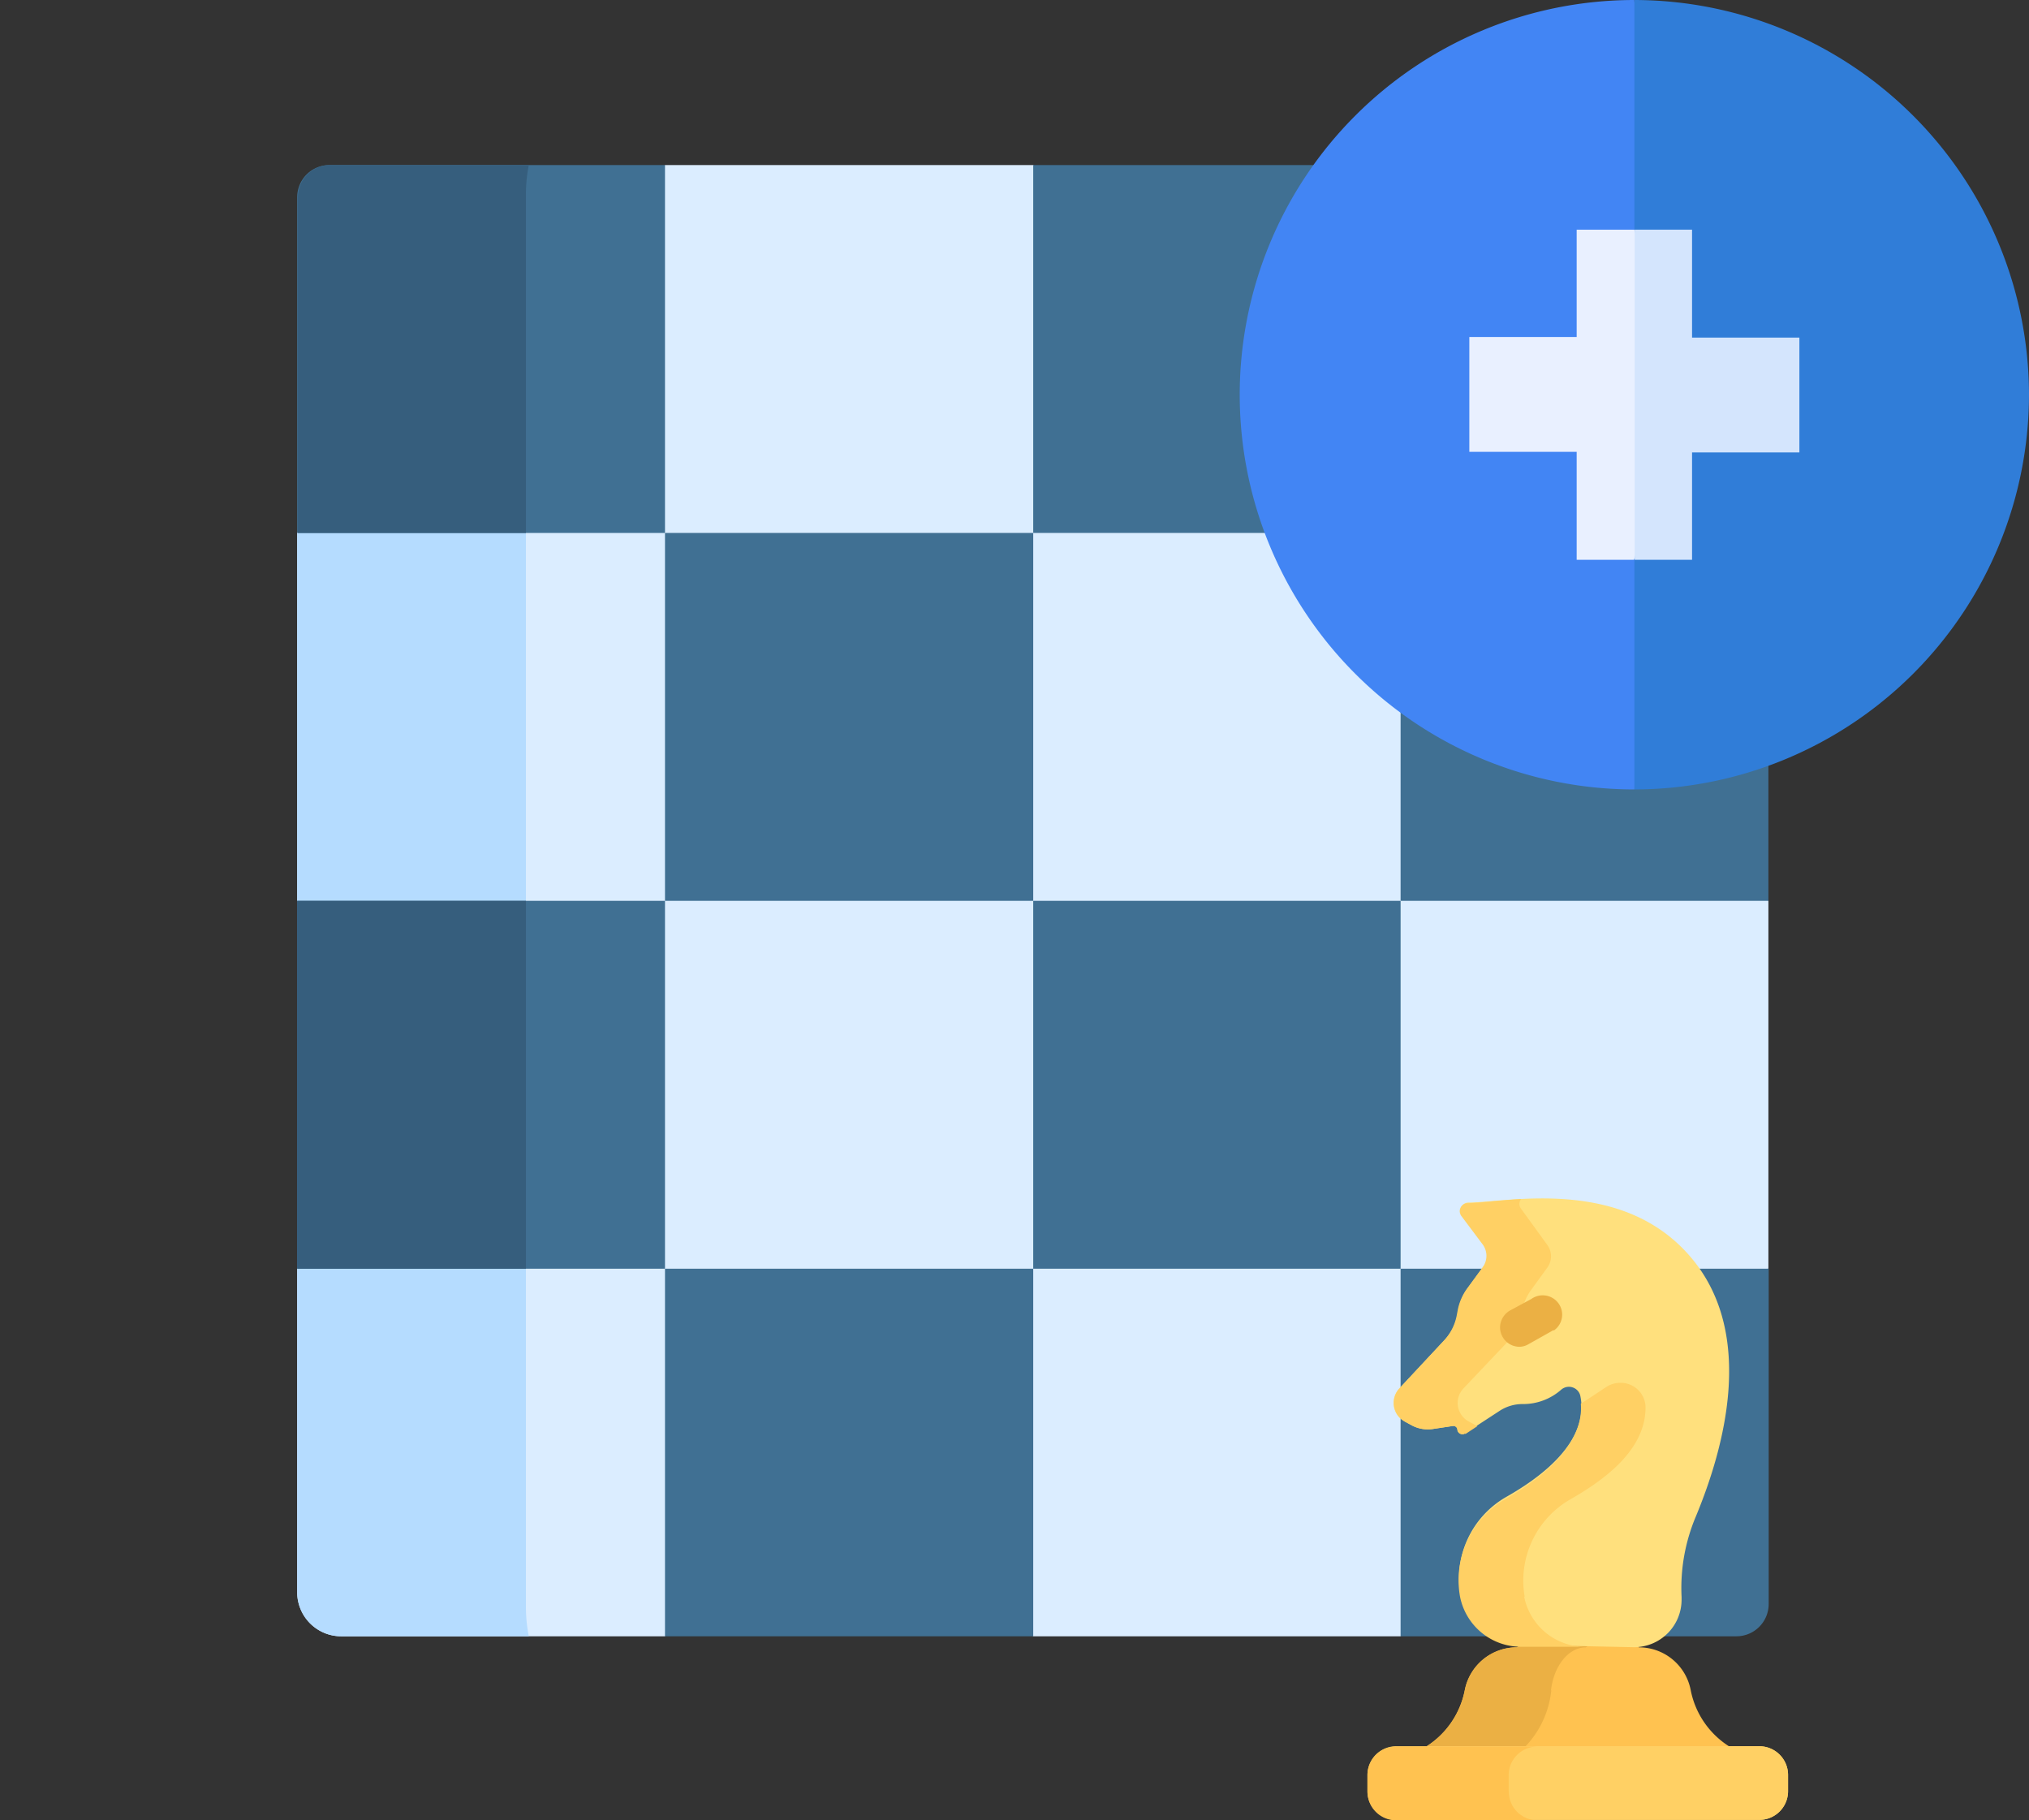 <svg xmlns="http://www.w3.org/2000/svg" viewBox="0 0 141.39 126.82"><rect x="0" y="0" width="141.39" height="126.82" fill="#333333" stroke="none"/><defs><style>.cls-1{fill:#dbedff;}.cls-2{fill:#b5dcff;}.cls-3{fill:#407093;}.cls-4{fill:#365e7d;}.cls-5{fill:#ffc250;}.cls-6{fill:#ebb044;}.cls-7{fill:#ffd064;}.cls-8{fill:#ffe07d;}.cls-9{fill:#307dd8;}.cls-10{fill:#4285f4;}.cls-11{fill:#e9f0ff;}.cls-12{fill:#d4e5fd;}.cls-13{fill:none;}</style></defs><g id="Layer_2" data-name="Layer 2"><g id="Layer_1-2" data-name="Layer 1"><g id="Layer_2-2" data-name="Layer 2-2"><g id="Layer_1-2-2" data-name="Layer 1-2-2"><path class="cls-1" d="M123.23,37.13V14.56a3.06,3.06,0,0,0-3.06-3.06H97.6l-3.37,1.6H74.45L72,11.5H46.34L20.71,37.13V62.76l3.09,3.16V85.11l-3.09,3.28V111a3.07,3.07,0,0,0,3.06,3H46.34l3.37-2.77h18.8L72,114H97.6l25.63-25.63V62.76L120,59V39.44Z"/><path class="cls-2" d="M36.85,114a10.36,10.36,0,0,1-.2-2V21.19L20.71,37.13V62.76l3.09,3.16V85.11l-3.09,3.28V111a3.07,3.07,0,0,0,3.06,3Z"/><path class="cls-3" d="M20.71,62.76H46.34V88.39H20.71Z"/><path class="cls-4" d="M20.71,62.76H36.65V88.39H20.71Z"/><path class="cls-3" d="M72,62.76H97.6V88.39H72Z"/><path class="cls-3" d="M46.34,37.13H72V62.76H46.34Z"/><path class="cls-3" d="M97.6,37.13h25.63V62.76H97.6Z"/><path class="cls-3" d="M72,11.5H97.6V37.13H72Z"/><path class="cls-3" d="M97.6,114H121a2.25,2.25,0,0,0,2.25-2.25V88.39H97.6Z"/><path class="cls-3" d="M20.71,13.74V37.13H46.34V11.5H23A2.24,2.24,0,0,0,20.71,13.74Z"/><path class="cls-4" d="M36.65,13.5a10.36,10.36,0,0,1,.2-2H23a2.24,2.24,0,0,0-2.24,2.24V37.13H36.65Z"/><path class="cls-3" d="M46.34,88.39H72V114H46.34Z"/><path class="cls-5" d="M117.82,117.77a3.67,3.67,0,0,0-3.61-3l-.23-.24h-7.8l-.49.24a3.69,3.69,0,0,0-3.62,3,6,6,0,0,1-2.65,3.89l.6.4H119.9l.58-.4A6,6,0,0,1,117.82,117.77Z"/><path class="cls-6" d="M108.08,117.77c.2-1.74,1.24-3,2.43-3l.34-.24h-4.67l-.49.24a3.69,3.69,0,0,0-3.62,3,6,6,0,0,1-2.65,3.89l.6.4h6.69l-.4-.4a6.62,6.62,0,0,0,1.79-3.89Z"/><path class="cls-7" d="M122.6,121.66H97.29a2,2,0,0,0-2,2v1.13a2,2,0,0,0,2,2H122.6a2,2,0,0,0,2-2v-1.13A2,2,0,0,0,122.6,121.66Z"/><path class="cls-7" d="M122.6,121.66H106.78a2,2,0,0,0-2,2v1.13a2,2,0,0,0,2,2H122.6a2,2,0,0,0,2-2v-1.13A2,2,0,0,0,122.6,121.66Z"/><path class="cls-5" d="M105.13,124.82v-1.14a2,2,0,0,1,2-2H97.29a2,2,0,0,0-2,2v1.14a2,2,0,0,0,2,2h9.85a2,2,0,0,1-2-2Z"/><path class="cls-8" d="M113.88,114.76a3.31,3.31,0,0,0,3.3-3.34v-.15a12.79,12.79,0,0,1,1-5.63c2-4.82,4.1-12.57-.2-17.86-4.78-5.88-12.91-4-15.68-4a.56.56,0,0,0-.53.57h0a.63.63,0,0,0,.1.3l1.5,2a1.34,1.34,0,0,1,0,1.59l-1.12,1.53a3.78,3.78,0,0,0-.6,1.36l-.1.52a3.53,3.53,0,0,1-.89,1.71l-3.15,3.37a1.48,1.48,0,0,0,.06,2.08h0a2.86,2.86,0,0,0,.3.22l.48.26a2.36,2.36,0,0,0,1.47.27l1.4-.21a.28.28,0,0,1,.33.22h0a.35.35,0,0,0,.35.35.32.32,0,0,0,.2-.06l2.39-1.56a2.91,2.91,0,0,1,1.64-.48,4,4,0,0,0,2.66-1,.82.82,0,0,1,1.16.08h0a.79.79,0,0,1,.18.38c.31,1.52-.15,4.16-5.15,7a6.53,6.53,0,0,0-3.21,6.82h0a4.33,4.33,0,0,0,4.29,3.5Z"/><path class="cls-7" d="M102.1,99.92l.85-.56-.13-.07-.48-.26a1.47,1.47,0,0,1-.58-2h0a1.66,1.66,0,0,1,.22-.3l3.12-3.29a3.53,3.53,0,0,0,.89-1.71l.1-.52a3.58,3.58,0,0,1,.62-1.36l1.11-1.53a1.34,1.34,0,0,0,0-1.59L106,84.22a.54.54,0,0,1,0-.68c-1.58.09-2.91.27-3.75.29a.56.56,0,0,0-.53.57h0a.63.63,0,0,0,.1.3l1.5,2a1.34,1.34,0,0,1,0,1.59l-1.12,1.53a3.78,3.78,0,0,0-.6,1.36l-.1.52a3.53,3.53,0,0,1-.89,1.71l-3.09,3.32a1.48,1.48,0,0,0,.06,2.08h0a2.86,2.86,0,0,0,.3.22l.48.26a2.36,2.36,0,0,0,1.47.27l1.4-.21a.28.28,0,0,1,.33.22h0a.35.35,0,0,0,.35.35.32.32,0,0,0,.2-.06Z"/><path class="cls-7" d="M106.25,111.26h0a6.53,6.53,0,0,1,3.21-6.82c3-1.71,5.2-3.76,5.21-6.38a1.73,1.73,0,0,0-1.75-1.72,1.76,1.76,0,0,0-1,.3l-1.76,1.16c.13,1.56-.66,4-5.21,6.61a6.53,6.53,0,0,0-3.21,6.82h0a4.33,4.33,0,0,0,4.29,3.5h4.47a4.33,4.33,0,0,1-4.29-3.5Z"/><path class="cls-6" d="M105.87,93.83a1.36,1.36,0,0,1-1.34-1.36,1.38,1.38,0,0,1,.68-1.16l1.5-.81a1.36,1.36,0,0,1,1.89.3,1.34,1.34,0,0,1-.3,1.88.18.18,0,0,1-.07,0l-.19.11-1.53.86a1.26,1.26,0,0,1-.66.18Z"/></g></g><path d="M113.85,10.18a19.5,19.5,0,1,0,19.5,19.5A19.5,19.5,0,0,0,113.85,10.18Z"/><path d="M109.83,19.25h8V40.11h-8Z"/><path d="M103.42,25.66h20.82v8H103.42Z"/><path class="cls-9" d="M141.39,27.5A27.54,27.54,0,0,0,113.89,0l-5.78,25.85L113.89,55A27.54,27.54,0,0,0,141.39,27.5Z"/><path class="cls-10" d="M113.89,55V0a27.5,27.5,0,1,0,0,55Z"/><path class="cls-11" d="M109.87,16v7.48h-7.48v8h7.48V39h4L117,27.5,113.89,16Z"/><path class="cls-12" d="M117.91,31.52h7.48v-8h-7.48V16h-4V39h4Z"/><rect class="cls-13" y="11.5" width="20.39" height="102.5"/></g></g></svg>